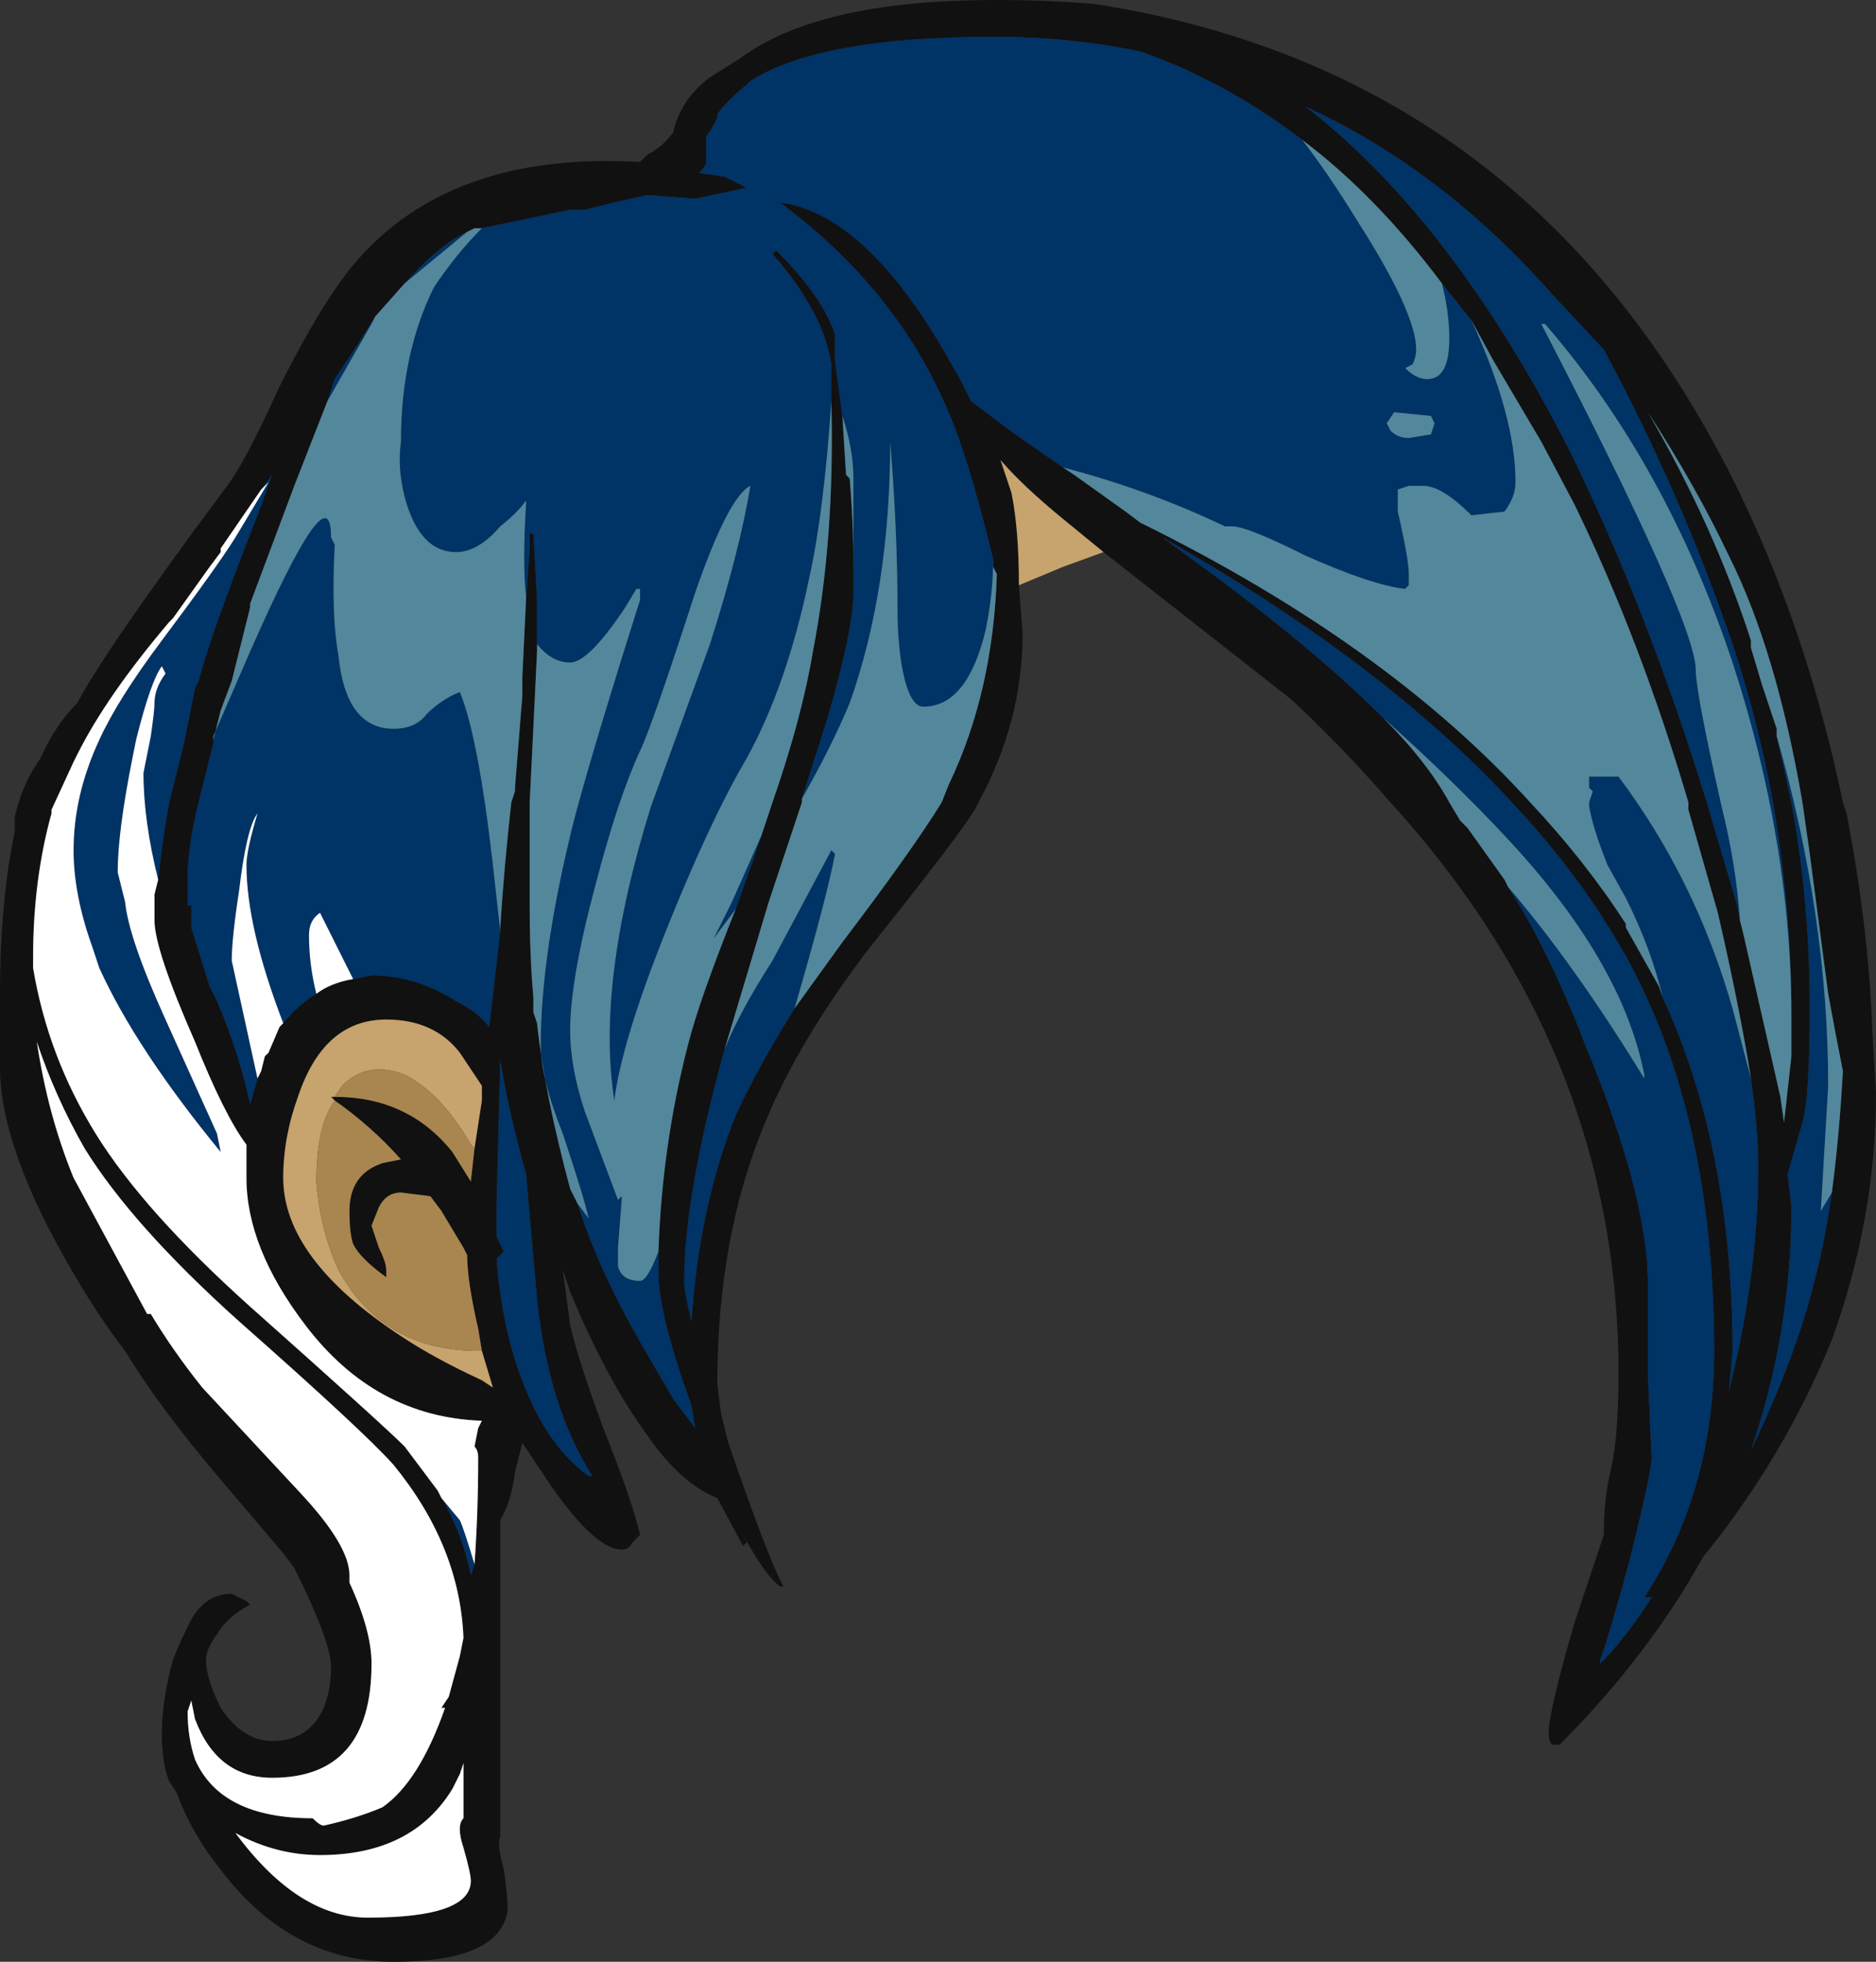 <?xml version="1.0" encoding="UTF-8" standalone="no"?>
<svg xmlns:ffdec="https://www.free-decompiler.com/flash" xmlns:xlink="http://www.w3.org/1999/xlink" ffdec:objectType="frame" height="186.55px" width="178.5px" xmlns="http://www.w3.org/2000/svg">
  <rect width="100%" height="100%" fill="#333333" stroke="none"/>
  <g transform="matrix(1.0, 0.0, 0.0, 1.0, 91.35, 116.9)">
    <use ffdec:characterId="1325" height="26.65" transform="matrix(7.0, 0.0, 0.0, 7.0, -91.35, -116.9)" width="25.5" xlink:href="#shape0"/>
  </g>
  <defs>
    <g id="shape0" transform="matrix(1.0, 0.0, 0.0, 1.0, 13.05, 16.7)">
      <path d="M4.65 -14.8 Q3.6 -15.6 2.45 -16.0 1.5 -16.2 0.45 -16.2 -1.9 -16.2 -2.85 -15.6 L-2.9 -15.55 Q-3.15 -15.35 -3.3 -15.15 L-3.3 -15.1 Q-3.4 -14.9 -3.45 -14.85 L-3.45 -14.5 Q-3.45 -14.45 -3.55 -14.35 L-3.2 -14.3 -2.9 -14.15 -3.6 -14.0 -4.25 -14.05 -4.7 -13.95 -5.1 -13.85 -5.3 -13.85 -6.5 -13.6 -6.6 -13.6 -6.7 -13.55 -6.8 -13.5 Q-7.15 -13.3 -7.55 -12.85 L-7.95 -12.4 -8.2 -12.0 -8.5 -11.55 -8.6 -11.25 -9.05 -10.1 -9.65 -8.5 -9.65 -8.45 -9.9 -7.45 -10.05 -7.05 -10.15 -6.65 -10.15 -6.6 -10.35 -5.8 Q-10.5 -5.2 -10.5 -4.75 L-10.5 -4.4 -10.45 -4.4 -10.45 -4.1 -10.2 -3.3 -10.1 -3.1 Q-9.8 -2.4 -9.65 -1.7 L-9.55 -2.05 -9.5 -2.15 -9.45 -2.35 -9.4 -2.4 -9.25 -2.75 -9.2 -2.8 Q-9.0 -3.05 -8.75 -3.2 -8.55 -3.35 -8.25 -3.4 L-8.0 -3.45 Q-7.4 -3.45 -6.85 -3.1 -6.55 -2.95 -6.4 -2.75 L-6.25 -4.05 -6.25 -4.1 Q-6.2 -4.9 -6.1 -5.8 L-6.05 -5.95 -6.05 -6.0 -5.95 -7.25 -5.95 -7.5 -5.9 -8.55 -5.85 -9.25 -5.85 -9.45 -5.8 -9.45 -5.75 -8.55 -5.75 -7.95 -5.75 -7.85 -5.85 -5.8 -5.85 -4.4 Q-5.85 -3.7 -5.8 -3.15 L-5.8 -2.95 -5.75 -2.8 Q-5.65 -1.85 -5.3 -0.55 L-5.2 -0.35 Q-4.9 0.6 -4.25 1.7 L-3.9 2.3 -3.6 2.7 -3.65 2.4 Q-4.1 1.15 -4.1 0.6 L-4.1 0.3 Q-4.05 -1.15 -3.7 -2.5 -3.55 -3.1 -3.05 -4.35 L-2.8 -5.05 -2.7 -5.35 -2.55 -5.8 Q-2.15 -6.95 -2.0 -7.85 -1.7 -9.4 -1.75 -11.25 L-1.75 -11.75 Q-1.85 -12.45 -2.55 -13.25 L-2.5 -13.3 Q-1.85 -12.65 -1.7 -12.15 L-1.7 -11.8 -1.6 -11.05 -1.55 -10.25 -1.5 -10.2 Q-1.45 -9.6 -1.45 -9.0 L-1.45 -8.65 Q-1.45 -8.15 -1.8 -6.95 L-2.15 -5.85 -2.15 -5.8 -2.6 -4.45 -3.2 -2.45 Q-3.75 -0.45 -3.75 0.7 -3.75 0.85 -3.65 1.25 -3.55 -0.3 -3.05 -1.55 -2.75 -2.2 -2.25 -3.0 L-1.6 -3.9 Q-0.65 -5.15 -0.25 -5.8 L-0.15 -6.05 Q0.45 -7.3 0.5 -8.9 L0.45 -9.0 0.45 -9.1 Q0.1 -10.55 -0.2 -11.2 -0.9 -12.8 -2.45 -13.95 -1.3 -13.8 -0.2 -11.9 L0.0 -11.55 0.15 -11.25 0.75 -10.8 1.4 -10.35 1.55 -10.25 2.25 -9.75 2.45 -9.6 Q5.8 -7.95 7.75 -5.8 8.5 -5.0 9.05 -4.15 L9.05 -4.1 9.5 -3.3 9.55 -3.15 Q10.5 -1.1 10.5 1.65 L10.45 2.2 Q10.85 0.6 10.85 -0.85 10.85 -1.35 10.75 -2.05 10.6 -3.0 10.3 -4.3 L9.9 -5.7 9.9 -5.8 Q9.25 -8.0 8.35 -9.85 L7.9 -10.7 7.25 -11.8 6.95 -12.35 6.55 -12.85 Q5.65 -14.05 4.65 -14.8 M11.3 -2.35 L11.3 -2.95 Q11.3 -4.35 11.05 -5.8 10.85 -6.9 10.5 -7.95 9.8 -10.0 8.75 -11.95 L8.05 -12.7 Q6.55 -14.4 4.7 -15.25 6.7 -13.7 8.3 -10.55 9.35 -8.4 10.15 -5.8 L10.55 -4.45 10.65 -4.0 11.15 -1.8 11.2 -1.45 11.3 -2.35 M11.85 -0.5 Q11.95 -1.25 12.0 -2.15 11.9 -2.65 11.8 -3.2 L11.55 -5.1 11.45 -5.8 Q11.1 -7.85 10.45 -9.15 10.0 -10.1 9.35 -11.1 10.25 -9.55 10.75 -8.0 L10.75 -7.9 10.9 -7.4 11.1 -6.8 11.1 -6.7 11.3 -5.8 Q11.55 -4.45 11.55 -3.0 11.55 -1.8 11.45 -1.45 L11.25 -0.75 11.3 -0.3 Q11.3 1.4 10.75 3.0 11.35 1.75 11.6 0.75 11.75 0.2 11.85 -0.5 M1.95 -9.2 L1.4 -9.65 Q0.85 -10.1 0.55 -10.45 L0.7 -10.0 Q0.8 -9.5 0.8 -8.75 L0.85 -8.1 Q0.85 -6.9 0.25 -5.8 L0.2 -5.7 Q-0.05 -5.3 -1.25 -3.8 -2.2 -2.55 -2.65 -1.45 -3.3 0.1 -3.3 2.1 L-3.25 2.5 -3.15 2.9 Q-2.6 4.5 -2.4 4.85 L-2.45 4.85 Q-2.65 4.7 -2.95 4.15 L-2.9 4.25 -2.95 4.3 -3.3 3.65 Q-3.8 3.45 -4.25 2.8 -4.8 2.05 -5.3 0.85 L-5.4 0.55 -5.3 1.3 Q-5.2 1.75 -4.85 2.7 -4.45 3.7 -4.35 4.15 L-4.45 4.25 Q-4.5 4.35 -4.6 4.35 -4.95 4.35 -5.55 3.5 L-5.95 2.9 -6.05 3.3 Q-6.1 3.7 -6.25 3.95 L-6.25 8.25 Q-6.3 8.35 -6.2 8.7 -6.15 9.05 -6.15 9.25 -6.25 9.95 -7.7 9.95 -9.1 9.95 -10.05 8.7 -10.45 8.2 -10.65 7.65 L-10.75 7.5 Q-10.85 7.25 -10.85 6.85 -10.85 6.4 -10.7 5.85 -10.6 5.6 -10.5 5.4 L-10.45 5.3 Q-10.25 4.95 -9.9 4.95 L-9.7 5.05 -9.65 5.1 Q-9.95 5.25 -10.1 5.5 -10.25 5.7 -10.25 5.85 -10.25 6.1 -10.05 6.5 -9.75 6.95 -9.35 6.95 -8.85 6.95 -8.65 6.5 -8.55 6.25 -8.55 5.95 -8.55 5.6 -9.05 4.6 L-9.2 4.4 -10.05 3.4 Q-10.9 2.4 -11.35 1.65 -11.7 1.2 -12.05 0.6 -13.05 -1.1 -13.05 -2.2 L-13.05 -3.2 Q-13.05 -4.45 -12.85 -5.4 L-12.85 -5.6 Q-12.75 -6.05 -12.5 -6.4 -12.3 -6.85 -12.0 -7.15 -11.6 -7.9 -10.0 -10.05 -9.75 -10.35 -9.25 -11.45 -8.7 -12.55 -8.25 -13.1 -6.95 -14.65 -4.35 -14.5 L-4.25 -14.6 Q-4.05 -14.7 -3.9 -14.9 -3.8 -15.35 -3.4 -15.65 L-3.0 -15.9 Q-2.2 -16.5 -0.65 -16.65 0.45 -16.75 1.8 -16.65 7.7 -15.75 10.5 -10.2 11.5 -8.2 12.0 -5.8 L12.05 -5.65 Q12.35 -4.1 12.4 -2.7 L12.45 -1.85 Q12.45 -0.15 11.85 1.5 11.2 3.1 10.1 4.45 9.35 5.8 8.15 7.0 L8.05 7.0 Q8.0 6.95 8.0 6.85 8.0 6.55 8.35 5.35 L8.75 4.15 Q8.75 3.65 8.85 3.25 8.95 2.8 8.95 1.95 8.95 -2.4 5.85 -5.8 5.2 -6.55 4.5 -7.2 L1.95 -9.2 M7.45 -4.65 Q8.0 -3.8 8.5 -2.5 9.35 -0.45 9.35 0.75 L9.35 2.0 9.4 3.1 Q9.4 3.3 9.1 4.5 8.8 5.6 8.7 5.85 L8.7 5.9 Q9.05 5.55 9.4 5.0 L9.3 5.0 Q10.25 3.55 10.25 1.65 10.25 -1.8 8.85 -4.05 8.3 -4.95 7.5 -5.8 5.75 -7.7 2.75 -9.4 L3.5 -8.85 Q4.9 -7.8 5.75 -6.95 6.35 -6.35 6.65 -5.8 L6.8 -5.55 6.9 -5.45 7.4 -4.75 7.45 -4.65 M-9.5 -10.05 L-10.05 -9.25 -10.05 -9.2 -10.2 -9.0 -10.7 -8.3 -10.75 -8.25 Q-11.6 -7.25 -12.0 -6.45 L-12.05 -6.35 -12.35 -5.7 -12.35 -5.65 Q-12.6 -4.75 -12.6 -3.7 L-12.6 -3.55 Q-12.4 -2.35 -11.75 -1.3 -11.1 -0.25 -9.65 1.05 -7.85 2.65 -7.55 2.95 L-7.1 3.55 Q-6.75 4.15 -6.65 4.7 L-6.6 4.55 Q-6.55 3.85 -6.55 3.1 -6.55 3.0 -6.6 2.95 L-6.55 2.7 -6.5 2.6 Q-7.95 2.55 -8.9 1.3 -9.7 0.25 -9.7 -0.7 L-9.7 -1.15 Q-10.0 -1.55 -10.4 -2.55 -10.95 -3.8 -10.95 -4.2 L-10.95 -4.55 -10.9 -4.75 Q-10.85 -5.25 -10.75 -5.8 L-10.55 -6.6 -10.4 -7.35 -10.35 -7.45 Q-10.2 -8.05 -9.55 -9.7 L-9.35 -10.25 -9.5 -10.05 M-12.55 -2.55 Q-12.4 -1.55 -12.05 -0.7 L-11.05 1.15 -11.0 1.15 Q-10.7 1.65 -10.3 2.15 L-8.95 3.6 Q-8.3 4.3 -8.3 4.7 L-8.3 4.8 Q-8.0 5.45 -8.0 5.9 -8.0 7.45 -9.35 7.45 -10.1 7.45 -10.4 6.65 L-10.45 6.4 -10.5 6.55 Q-10.5 6.9 -10.4 7.2 -10.05 8.0 -8.8 8.0 -8.7 8.1 -8.65 8.1 -8.2 8.0 -7.85 7.85 -7.35 7.5 -7.0 6.5 L-7.05 6.5 -6.95 6.35 -6.8 5.8 -6.75 5.55 Q-6.8 4.3 -7.7 3.2 -8.1 2.75 -9.8 1.25 -11.25 -0.05 -11.9 -1.1 -12.3 -1.8 -12.55 -2.55 M-6.6 -1.1 L-6.5 -1.75 -6.5 -1.95 -6.8 -2.4 Q-7.15 -2.85 -7.8 -2.85 -8.65 -2.85 -9.0 -1.8 -9.2 -1.25 -9.2 -0.7 -9.2 0.4 -7.6 1.45 -7.15 1.75 -6.5 2.05 L-6.35 2.15 -6.5 1.65 -6.55 1.35 Q-6.7 0.7 -6.7 0.35 L-6.75 0.25 -7.05 -0.25 -7.2 -0.45 -7.6 -0.5 Q-7.8 -0.5 -7.9 -0.3 L-8.0 -0.05 -7.9 0.25 Q-7.8 0.45 -7.8 0.55 L-7.8 0.65 Q-8.15 0.4 -8.25 0.2 -8.3 0.05 -8.3 -0.25 -8.3 -0.75 -7.85 -0.9 L-7.6 -0.95 Q-8.0 -1.4 -8.5 -1.75 L-8.55 -1.8 -8.5 -1.8 Q-7.5 -1.8 -6.9 -1.05 L-6.65 -0.65 -6.6 -1.1 M-6.3 -0.35 L-6.3 0.1 -6.2 0.3 -6.3 0.4 Q-6.25 1.05 -6.1 1.6 -5.75 2.85 -5.05 3.35 L-5.0 3.35 Q-5.6 2.4 -5.75 0.95 L-5.9 -0.75 Q-6.15 -1.65 -6.25 -2.3 L-6.3 -0.35 M-8.3 4.8 L-8.3 4.8 M-6.9 7.6 Q-7.45 8.5 -8.7 8.5 -9.3 8.5 -9.85 8.2 -9.0 9.35 -8.05 9.35 -6.65 9.35 -6.65 8.85 -6.65 8.75 -6.75 8.4 -6.85 8.1 -6.75 8.0 L-6.75 7.25 -6.8 7.4 -6.9 7.6" fill="#111111" fill-rule="evenodd" stroke="none"/>
      <path d="M-6.5 -13.6 L-5.3 -13.85 -5.1 -13.85 -4.7 -13.95 -4.25 -14.05 -3.6 -14.0 -2.9 -14.15 -3.2 -14.3 -3.55 -14.35 Q-3.45 -14.45 -3.45 -14.5 L-3.45 -14.85 Q-3.4 -14.9 -3.3 -15.1 L-3.3 -15.15 Q-3.15 -15.35 -2.9 -15.55 L-2.85 -15.6 Q-1.9 -16.2 0.45 -16.2 1.5 -16.2 2.45 -16.0 3.6 -15.6 4.65 -14.8 5.0 -14.35 5.4 -13.7 6.2 -12.45 6.2 -11.95 6.2 -11.85 6.15 -11.75 L6.05 -11.7 Q6.2 -11.55 6.35 -11.55 6.65 -11.55 6.65 -12.1 6.65 -12.45 6.55 -12.85 L6.95 -12.35 Q7.55 -11.05 7.55 -10.15 7.55 -9.95 7.4 -9.75 L6.95 -9.7 Q6.55 -10.1 6.3 -10.1 L6.1 -10.1 5.95 -10.05 5.95 -9.75 Q6.1 -9.1 6.1 -8.9 L6.1 -8.75 6.05 -8.7 Q5.6 -8.75 4.7 -9.15 3.9 -9.55 3.7 -9.55 L3.6 -9.55 Q2.55 -10.05 1.4 -10.35 L0.75 -10.8 0.15 -11.25 0.0 -11.55 -0.2 -11.9 Q-1.3 -13.8 -2.45 -13.95 -0.9 -12.8 -0.2 -11.2 0.1 -10.55 0.45 -9.1 0.45 -8.65 0.35 -8.15 0.1 -7.1 -0.5 -7.1 -0.7 -7.1 -0.8 -7.7 -0.85 -8.05 -0.85 -8.4 -0.85 -9.5 -0.95 -10.7 -0.95 -8.7 -1.5 -7.15 -1.75 -6.55 -2.15 -5.85 L-1.8 -6.95 Q-1.45 -8.15 -1.45 -8.65 L-1.45 -9.0 -1.45 -10.2 Q-1.45 -10.6 -1.6 -11.05 L-1.7 -11.8 -1.7 -12.15 Q-1.85 -12.65 -2.5 -13.3 L-2.55 -13.25 Q-1.85 -12.45 -1.75 -11.75 L-1.75 -11.25 Q-1.85 -9.75 -2.05 -8.85 -2.35 -7.4 -2.9 -6.4 -3.4 -5.55 -4.0 -4.05 -4.6 -2.55 -4.7 -1.75 -4.95 -3.35 -4.2 -5.75 L-3.4 -7.95 Q-3.0 -9.2 -2.85 -10.1 -3.15 -9.95 -3.6 -8.65 -4.2 -6.8 -4.35 -6.5 -4.65 -5.85 -4.95 -4.7 -5.3 -3.4 -5.3 -2.7 -5.3 -2.2 -5.1 -1.6 L-4.65 -0.4 -4.6 -0.45 -4.6 -0.4 -4.65 0.25 -4.65 0.5 Q-4.6 0.7 -4.35 0.7 -4.25 0.7 -4.1 0.3 L-4.1 0.6 Q-4.1 1.15 -3.65 2.4 L-3.6 2.7 -3.9 2.3 -4.25 1.7 Q-4.9 0.6 -5.2 -0.35 L-5.05 -0.15 Q-5.1 -0.4 -5.4 -1.3 -5.7 -2.05 -5.7 -2.5 -5.7 -3.75 -5.25 -5.55 -5.0 -6.5 -4.35 -8.55 L-4.35 -8.7 -4.4 -8.7 -4.55 -8.45 Q-5.05 -7.7 -5.3 -7.7 -5.55 -7.7 -5.75 -7.95 L-5.75 -8.55 -5.8 -9.45 -5.85 -9.45 -5.85 -9.25 -5.9 -8.55 -5.9 -8.6 Q-5.95 -9.05 -5.9 -9.85 L-5.9 -9.9 Q-6.0 -9.75 -6.25 -9.55 -6.55 -9.2 -6.85 -9.2 -7.35 -9.2 -7.55 -9.95 -7.65 -10.35 -7.6 -10.7 -7.6 -11.9 -7.15 -12.8 -6.85 -13.25 -6.5 -13.6 M6.45 -10.95 L6.4 -11.05 5.9 -11.1 5.8 -10.95 5.85 -10.85 Q5.95 -10.75 6.1 -10.75 L6.4 -10.8 6.45 -10.95 M11.3 -2.35 L11.3 -2.9 Q11.3 -5.25 10.5 -7.7 9.6 -10.4 7.95 -12.3 L7.9 -12.3 Q10.0 -8.25 10.0 -7.6 10.0 -7.3 10.35 -5.75 10.55 -4.95 10.6 -4.2 L10.65 -4.0 10.55 -4.45 10.15 -5.8 Q9.35 -8.4 8.3 -10.55 6.7 -13.7 4.7 -15.25 6.55 -14.4 8.05 -12.7 L8.75 -11.95 Q9.8 -10.0 10.5 -7.95 10.85 -6.9 11.05 -5.8 11.3 -4.35 11.3 -2.95 L11.3 -2.35 M11.1 -6.7 Q11.8 -4.25 11.8 -1.95 L11.7 -0.25 11.85 -0.5 Q11.75 0.2 11.6 0.75 11.35 1.75 10.75 3.0 11.3 1.4 11.3 -0.3 L11.25 -0.75 11.45 -1.45 Q11.55 -1.8 11.55 -3.0 11.55 -4.45 11.3 -5.8 L11.1 -6.7 M9.55 -3.15 Q9.4 -3.8 9.05 -4.5 L8.8 -4.95 Q8.6 -5.45 8.55 -5.75 L8.55 -5.8 8.6 -5.95 8.55 -6.0 8.55 -6.15 8.95 -6.15 Q10.0 -4.75 10.5 -3.0 L10.75 -2.05 Q10.85 -1.35 10.85 -0.85 10.85 0.6 10.45 2.2 L10.5 1.65 Q10.5 -1.1 9.55 -3.15 M5.75 -6.95 Q4.9 -7.8 3.5 -8.85 L2.75 -9.4 Q5.75 -7.7 7.5 -5.8 8.3 -4.95 8.85 -4.05 10.25 -1.8 10.25 1.65 10.25 3.55 9.3 5.0 L9.4 5.0 Q9.05 5.55 8.7 5.9 L8.7 5.85 Q8.8 5.6 9.1 4.5 9.4 3.3 9.4 3.1 L9.35 2.0 9.35 0.75 Q9.35 -0.45 8.5 -2.5 8.0 -3.8 7.45 -4.65 8.35 -3.6 9.3 -2.05 L9.3 -2.1 Q9.0 -3.65 7.4 -5.35 6.7 -6.1 5.75 -6.95 M-9.5 -10.05 L-9.35 -10.25 -9.55 -9.7 Q-10.2 -8.05 -10.35 -7.45 L-10.4 -7.35 -10.55 -6.6 -10.75 -5.8 Q-10.85 -5.25 -10.9 -4.75 -11.1 -5.55 -11.1 -6.2 L-11.0 -6.7 Q-10.95 -7.05 -10.95 -7.15 -10.95 -7.35 -10.8 -7.55 L-10.85 -7.65 Q-11.0 -7.45 -11.2 -6.65 L-11.25 -6.4 Q-11.45 -5.4 -11.45 -4.85 L-11.35 -4.45 Q-11.3 -3.95 -10.8 -2.85 L-10.1 -1.3 -10.05 -1.05 Q-11.2 -2.45 -11.7 -3.55 L-11.8 -3.85 Q-12.05 -4.55 -12.05 -5.15 -12.05 -5.9 -11.7 -6.65 -11.45 -7.2 -10.85 -8.0 -10.1 -9.0 -9.85 -9.4 L-9.4 -10.15 -9.5 -10.05 M-6.6 4.55 L-6.65 4.7 Q-6.75 4.15 -7.1 3.55 L-7.05 3.65 -6.8 3.95 Q-6.75 4.05 -6.6 4.55 M-2.7 -5.35 L-2.8 -5.05 -3.05 -4.35 -3.35 -3.95 -3.1 -4.45 -2.7 -5.35 M-7.55 -12.85 Q-7.15 -13.3 -6.8 -13.5 L-6.7 -13.55 -7.55 -12.85 M-8.6 -11.25 L-8.5 -11.55 -8.2 -12.0 -7.95 -12.4 -8.0 -12.3 -8.6 -11.25 M-10.15 -6.65 L-10.15 -6.7 -9.65 -7.85 Q-8.55 -10.35 -8.55 -9.4 L-8.5 -9.3 Q-8.55 -8.35 -8.45 -7.8 -8.35 -6.8 -7.7 -6.8 -7.4 -6.8 -7.25 -7.0 -7.05 -7.2 -6.8 -7.3 -6.55 -6.7 -6.35 -4.95 L-6.25 -4.05 -6.4 -2.75 Q-6.55 -2.95 -6.85 -3.1 -7.4 -3.45 -8.0 -3.45 L-8.25 -3.4 -8.7 -4.3 Q-8.85 -4.2 -8.85 -4.0 -8.85 -3.6 -8.75 -3.2 -9.0 -3.05 -9.2 -2.8 L-9.25 -2.75 -9.2 -2.8 Q-9.7 -4.1 -9.7 -4.95 -9.7 -5.15 -9.55 -5.65 -9.7 -5.45 -9.8 -4.6 -9.9 -3.95 -9.9 -3.65 L-9.55 -2.05 -9.65 -1.7 Q-9.8 -2.4 -10.1 -3.1 L-10.2 -3.3 -10.45 -4.1 -10.45 -4.4 -10.5 -4.4 -10.5 -4.75 Q-10.5 -5.2 -10.35 -5.8 L-10.15 -6.6 -10.15 -6.65 M-6.3 -0.35 L-6.25 -2.3 Q-6.15 -1.65 -5.9 -0.75 L-5.75 0.95 Q-5.6 2.4 -5.0 3.35 L-5.05 3.35 Q-5.75 2.85 -6.1 1.6 -6.25 1.05 -6.3 0.4 L-6.2 0.3 -6.3 0.1 -6.3 -0.35 M-3.2 -2.45 Q-3.0 -2.95 -2.55 -3.65 L-1.75 -5.15 -1.7 -5.1 Q-1.8 -4.55 -2.25 -3.0 -2.75 -2.2 -3.05 -1.55 -3.55 -0.3 -3.65 1.25 -3.75 0.85 -3.75 0.7 -3.75 -0.45 -3.2 -2.45" fill="#003366" fill-rule="evenodd" stroke="none"/>
      <path d="M-6.5 -13.6 Q-6.85 -13.25 -7.15 -12.8 -7.6 -11.9 -7.6 -10.7 -7.65 -10.35 -7.55 -9.95 -7.35 -9.2 -6.85 -9.2 -6.55 -9.2 -6.25 -9.55 -6.0 -9.75 -5.9 -9.9 L-5.9 -9.85 Q-5.95 -9.05 -5.9 -8.6 L-5.9 -8.55 -5.95 -7.5 -5.95 -7.25 -6.05 -6.0 -6.05 -5.95 -6.1 -5.8 Q-6.2 -4.9 -6.25 -4.1 L-6.25 -4.05 -6.35 -4.95 Q-6.55 -6.7 -6.8 -7.3 -7.05 -7.2 -7.25 -7.0 -7.4 -6.8 -7.7 -6.8 -8.35 -6.8 -8.45 -7.8 -8.55 -8.35 -8.5 -9.3 L-8.55 -9.4 Q-8.55 -10.35 -9.65 -7.85 L-10.15 -6.7 -10.15 -6.65 -10.05 -7.05 -9.9 -7.45 -9.65 -8.45 -9.65 -8.5 -9.05 -10.1 -8.6 -11.25 -8.0 -12.3 -7.95 -12.4 -7.55 -12.85 -6.7 -13.55 -6.6 -13.6 -6.5 -13.6 M-5.75 -7.95 Q-5.55 -7.7 -5.3 -7.7 -5.05 -7.7 -4.55 -8.45 L-4.4 -8.7 -4.35 -8.7 -4.35 -8.55 Q-5.0 -6.5 -5.25 -5.55 -5.7 -3.75 -5.7 -2.5 -5.7 -2.05 -5.4 -1.3 -5.1 -0.4 -5.05 -0.15 L-5.2 -0.35 -5.3 -0.55 Q-5.65 -1.85 -5.75 -2.8 L-5.8 -2.95 -5.8 -3.15 Q-5.85 -3.7 -5.85 -4.4 L-5.85 -5.8 -5.75 -7.85 -5.75 -7.95 M-4.1 0.3 Q-4.25 0.7 -4.35 0.7 -4.6 0.7 -4.65 0.5 L-4.65 0.25 -4.6 -0.4 -4.6 -0.45 -4.65 -0.4 -5.1 -1.6 Q-5.3 -2.2 -5.3 -2.7 -5.3 -3.4 -4.95 -4.7 -4.65 -5.85 -4.35 -6.5 -4.2 -6.8 -3.6 -8.65 -3.15 -9.95 -2.85 -10.1 -3.0 -9.2 -3.4 -7.95 L-4.2 -5.75 Q-4.95 -3.35 -4.7 -1.75 -4.6 -2.55 -4.0 -4.05 -3.4 -5.55 -2.9 -6.4 -2.35 -7.4 -2.05 -8.85 -1.85 -9.75 -1.75 -11.25 -1.7 -9.4 -2.0 -7.85 -2.15 -6.95 -2.55 -5.8 L-2.7 -5.35 -3.1 -4.45 -3.35 -3.95 -3.05 -4.35 Q-3.55 -3.1 -3.7 -2.5 -4.05 -1.15 -4.1 0.3 M-1.6 -11.05 Q-1.45 -10.6 -1.45 -10.2 L-1.45 -9.0 Q-1.45 -9.6 -1.5 -10.2 L-1.55 -10.25 -1.6 -11.05 M-2.15 -5.85 Q-1.75 -6.55 -1.5 -7.15 -0.95 -8.7 -0.95 -10.7 -0.85 -9.5 -0.85 -8.4 -0.85 -8.05 -0.8 -7.7 -0.7 -7.1 -0.5 -7.1 0.1 -7.1 0.35 -8.15 0.45 -8.65 0.45 -9.1 L0.45 -9.0 0.5 -8.9 Q0.45 -7.3 -0.15 -6.05 L-0.25 -5.8 Q-0.65 -5.15 -1.6 -3.9 L-2.25 -3.0 Q-1.8 -4.55 -1.7 -5.1 L-1.75 -5.15 -2.55 -3.65 Q-3.0 -2.95 -3.2 -2.45 L-2.6 -4.45 -2.15 -5.8 -2.15 -5.85 M1.4 -10.35 Q2.55 -10.05 3.6 -9.55 L3.7 -9.55 Q3.9 -9.55 4.7 -9.15 5.6 -8.75 6.05 -8.7 L6.1 -8.75 6.1 -8.9 Q6.1 -9.1 5.95 -9.75 L5.95 -10.05 6.1 -10.1 6.3 -10.1 Q6.55 -10.1 6.95 -9.7 L7.4 -9.75 Q7.55 -9.95 7.55 -10.15 7.55 -11.05 6.95 -12.35 L7.25 -11.8 7.9 -10.7 8.35 -9.85 Q9.25 -8.0 9.9 -5.8 L9.9 -5.7 10.3 -4.3 Q10.6 -3.0 10.75 -2.05 L10.5 -3.0 Q10.0 -4.75 8.95 -6.15 L8.55 -6.15 8.55 -6.0 8.6 -5.95 8.55 -5.8 8.55 -5.75 Q8.6 -5.45 8.8 -4.95 L9.05 -4.5 Q9.4 -3.8 9.55 -3.15 L9.5 -3.3 9.05 -4.1 9.05 -4.15 Q8.5 -5.0 7.75 -5.8 5.8 -7.95 2.45 -9.6 L2.25 -9.75 1.55 -10.25 1.4 -10.35 M6.55 -12.85 Q6.65 -12.45 6.65 -12.1 6.65 -11.55 6.35 -11.55 6.2 -11.55 6.05 -11.7 L6.15 -11.75 Q6.2 -11.85 6.2 -11.95 6.2 -12.45 5.4 -13.7 5.0 -14.35 4.65 -14.8 5.65 -14.05 6.55 -12.85 M6.45 -10.95 L6.4 -10.8 6.1 -10.75 Q5.95 -10.75 5.85 -10.85 L5.8 -10.95 5.9 -11.1 6.4 -11.05 6.45 -10.95 M10.65 -4.0 L10.6 -4.2 Q10.55 -4.95 10.35 -5.75 10.0 -7.3 10.0 -7.6 10.0 -8.25 7.9 -12.3 L7.95 -12.3 Q9.6 -10.4 10.5 -7.7 11.3 -5.25 11.3 -2.9 L11.3 -2.35 11.2 -1.45 11.15 -1.8 10.65 -4.0 M11.1 -6.7 L11.1 -6.8 10.9 -7.4 10.75 -7.9 10.75 -8.0 Q10.25 -9.55 9.35 -11.1 10.0 -10.1 10.45 -9.15 11.1 -7.85 11.45 -5.8 L11.55 -5.1 11.8 -3.2 Q11.9 -2.65 12.0 -2.15 11.95 -1.25 11.85 -0.5 L11.7 -0.25 11.8 -1.95 Q11.8 -4.25 11.1 -6.7 M5.75 -6.95 Q6.7 -6.1 7.4 -5.35 9.0 -3.65 9.3 -2.1 L9.3 -2.05 Q8.35 -3.6 7.45 -4.65 L7.4 -4.75 6.9 -5.45 6.8 -5.55 6.65 -5.8 Q6.35 -6.35 5.75 -6.95" fill="#53879c" fill-rule="evenodd" stroke="none"/>
      <path d="M-7.1 3.55 L-7.55 2.95 Q-7.85 2.65 -9.65 1.05 -11.1 -0.25 -11.75 -1.3 -12.4 -2.35 -12.6 -3.55 L-12.6 -3.7 Q-12.6 -4.75 -12.35 -5.65 L-12.35 -5.7 -12.05 -6.35 -12.0 -6.45 Q-11.6 -7.25 -10.75 -8.25 L-10.7 -8.3 -10.2 -9.0 -10.05 -9.2 -10.05 -9.25 -9.5 -10.05 -9.4 -10.15 -9.85 -9.4 Q-10.1 -9.0 -10.85 -8.0 -11.45 -7.2 -11.7 -6.65 -12.05 -5.9 -12.05 -5.15 -12.05 -4.55 -11.8 -3.85 L-11.7 -3.55 Q-11.2 -2.45 -10.05 -1.05 L-10.1 -1.3 -10.8 -2.85 Q-11.3 -3.95 -11.35 -4.45 L-11.45 -4.85 Q-11.45 -5.4 -11.25 -6.4 L-11.2 -6.65 Q-11.0 -7.45 -10.85 -7.65 L-10.8 -7.55 Q-10.95 -7.35 -10.95 -7.15 -10.95 -7.05 -11.0 -6.7 L-11.1 -6.2 Q-11.1 -5.55 -10.9 -4.75 L-10.95 -4.55 -10.95 -4.2 Q-10.95 -3.8 -10.4 -2.55 -10.0 -1.55 -9.7 -1.15 L-9.7 -0.7 Q-9.7 0.25 -8.9 1.3 -7.95 2.55 -6.5 2.6 L-6.55 2.7 -6.6 2.95 Q-6.55 3.0 -6.55 3.1 -6.55 3.85 -6.6 4.55 -6.75 4.05 -6.8 3.95 L-7.05 3.65 -7.1 3.55 M-12.55 -2.55 Q-12.3 -1.8 -11.9 -1.1 -11.25 -0.05 -9.8 1.25 -8.1 2.75 -7.7 3.2 -6.8 4.3 -6.75 5.55 L-6.8 5.8 -6.95 6.35 -7.05 6.5 -7.0 6.5 Q-7.35 7.5 -7.85 7.85 -8.2 8.0 -8.65 8.1 -8.7 8.1 -8.8 8.0 -10.05 8.0 -10.4 7.2 -10.5 6.9 -10.5 6.55 L-10.45 6.4 -10.4 6.65 Q-10.1 7.45 -9.35 7.45 -8.0 7.45 -8.0 5.9 -8.0 5.45 -8.3 4.8 L-8.3 4.7 Q-8.3 4.3 -8.95 3.6 L-10.3 2.15 Q-10.7 1.65 -11.0 1.15 L-11.05 1.15 -12.05 -0.7 Q-12.4 -1.55 -12.55 -2.55 M-9.55 -2.05 L-9.9 -3.65 Q-9.9 -3.95 -9.8 -4.6 -9.7 -5.45 -9.55 -5.65 -9.7 -5.15 -9.7 -4.95 -9.7 -4.1 -9.2 -2.8 L-9.25 -2.75 -9.4 -2.4 -9.45 -2.35 -9.5 -2.15 -9.55 -2.05 M-8.75 -3.2 Q-8.85 -3.6 -8.85 -4.0 -8.85 -4.2 -8.7 -4.3 L-8.25 -3.4 Q-8.55 -3.35 -8.75 -3.2 M-6.9 7.6 L-6.8 7.4 -6.75 7.25 -6.75 8.0 Q-6.85 8.1 -6.75 8.4 -6.65 8.75 -6.65 8.85 -6.65 9.35 -8.05 9.35 -9.0 9.35 -9.85 8.2 -9.3 8.5 -8.7 8.5 -7.45 8.5 -6.9 7.6" fill="#ffffff" fill-rule="evenodd" stroke="none"/>
      <path d="M0.8 -8.75 Q0.8 -9.5 0.7 -10.0 L0.55 -10.45 Q0.85 -10.1 1.4 -9.65 L1.95 -9.2 1.4 -9.0 0.8 -8.75 M-6.5 1.65 L-6.35 2.15 -6.5 2.05 Q-7.15 1.75 -7.6 1.45 -9.2 0.4 -9.2 -0.7 -9.2 -1.25 -9.0 -1.8 -8.65 -2.85 -7.8 -2.85 -7.15 -2.85 -6.8 -2.4 L-6.5 -1.95 -6.5 -1.75 -6.6 -1.1 -6.65 -1.15 Q-7.05 -1.85 -7.55 -2.1 -8.05 -2.3 -8.4 -1.95 L-8.5 -1.8 -8.55 -1.8 -8.5 -1.75 Q-8.75 -1.4 -8.75 -0.65 -8.7 0.0 -8.45 0.55 -7.85 1.65 -6.55 1.65 L-6.5 1.65" fill="#c7a36d" fill-rule="evenodd" stroke="none"/>
      <path d="M-6.5 1.65 L-6.55 1.65 Q-7.85 1.65 -8.45 0.55 -8.7 0.0 -8.75 -0.65 -8.75 -1.4 -8.5 -1.75 -8.0 -1.4 -7.6 -0.95 L-7.85 -0.9 Q-8.3 -0.75 -8.3 -0.25 -8.3 0.05 -8.25 0.2 -8.15 0.4 -7.8 0.65 L-7.8 0.55 Q-7.8 0.45 -7.9 0.25 L-8.0 -0.05 -7.9 -0.3 Q-7.8 -0.5 -7.6 -0.5 L-7.2 -0.45 -7.05 -0.25 -6.75 0.25 -6.7 0.35 Q-6.7 0.7 -6.55 1.35 L-6.5 1.65 M-8.5 -1.8 L-8.4 -1.95 Q-8.05 -2.3 -7.55 -2.1 -7.05 -1.85 -6.65 -1.15 L-6.6 -1.1 -6.65 -0.65 -6.9 -1.05 Q-7.5 -1.8 -8.5 -1.8" fill="#a9854f" fill-rule="evenodd" stroke="none"/>
    </g>
  </defs>
</svg>
